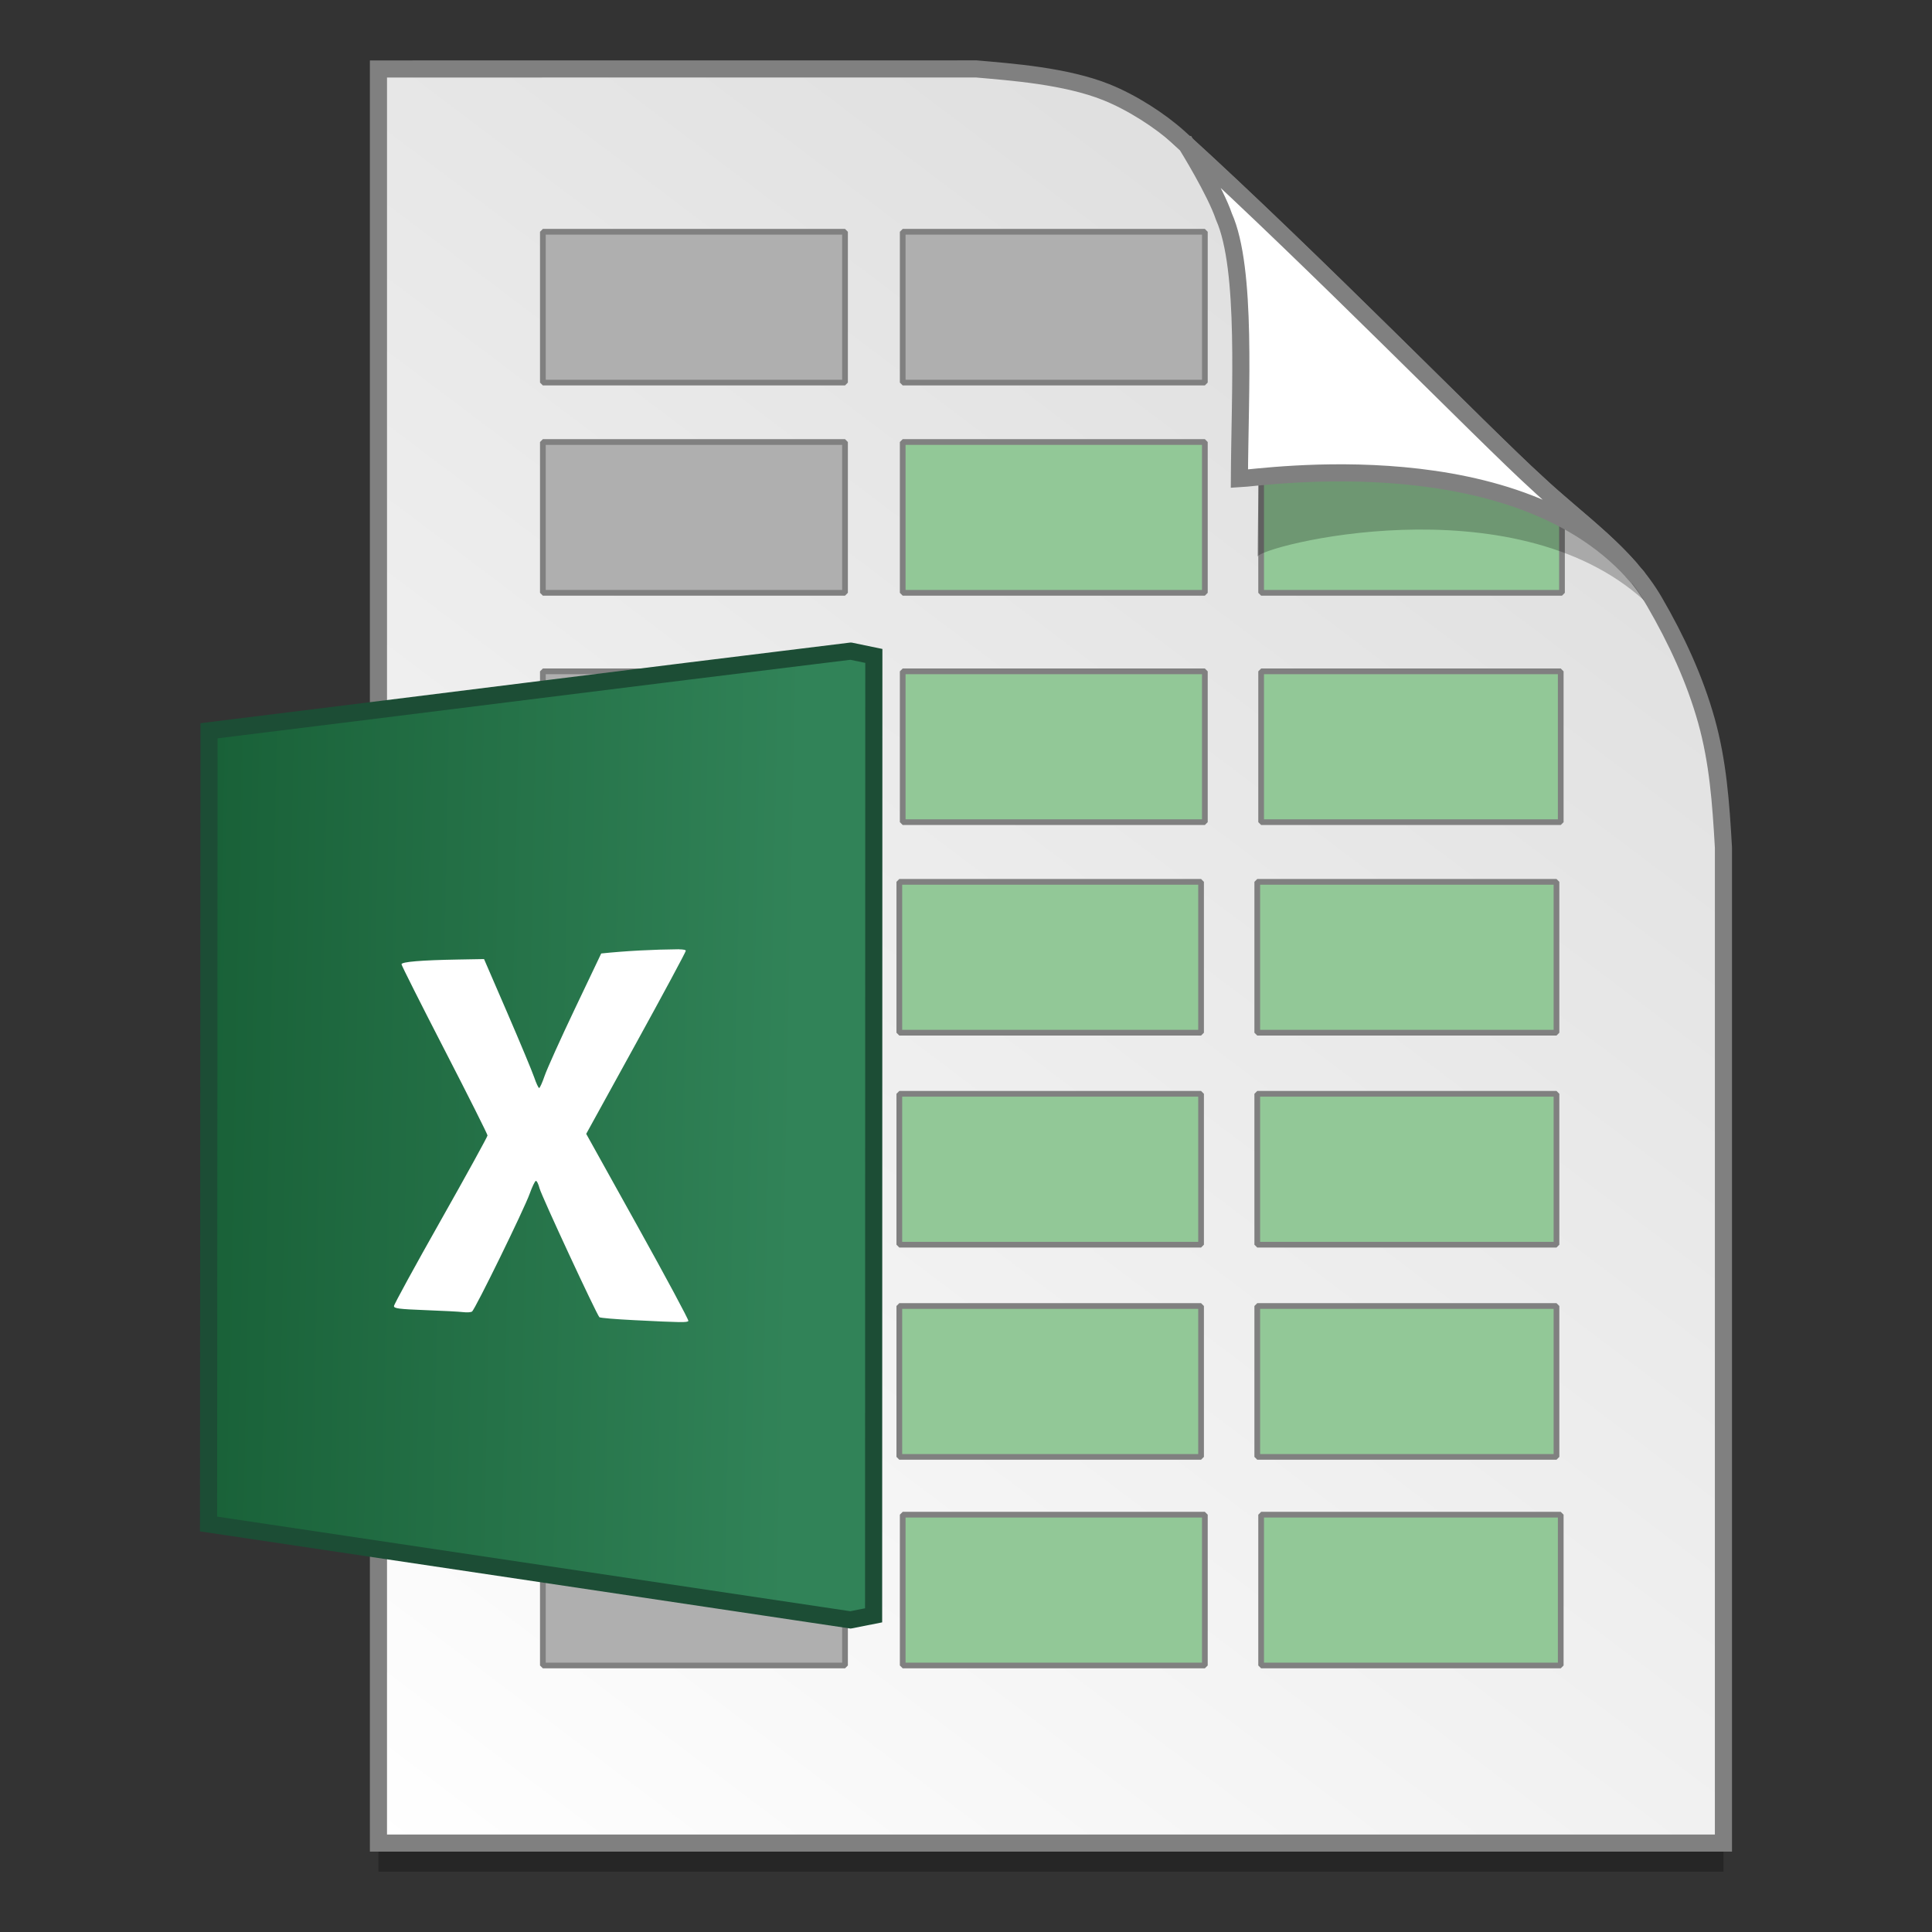 <?xml version="1.0" encoding="UTF-8" standalone="no"?>
<!-- Created with Inkscape (http://www.inkscape.org/) -->

<svg
   xmlns:osb="http://www.openswatchbook.org/uri/2009/osb"
   xmlns:dc="http://purl.org/dc/elements/1.1/"
   xmlns:cc="http://creativecommons.org/ns#"
   xmlns:rdf="http://www.w3.org/1999/02/22-rdf-syntax-ns#"
   xmlns:svg="http://www.w3.org/2000/svg"
   xmlns="http://www.w3.org/2000/svg"
   xmlns:xlink="http://www.w3.org/1999/xlink"
   xmlns:sodipodi="http://sodipodi.sourceforge.net/DTD/sodipodi-0.dtd"
   xmlns:inkscape="http://www.inkscape.org/namespaces/inkscape"
   width="128"
   height="128"
   viewBox="0 0 33.867 33.867"
   version="1.1"
   id="svg8"
   inkscape:version="0.92.2 5c3e80d, 2017-08-06"
   sodipodi:docname="application-table.svg">
  <rect x="0" y="0" width="33.867" height="33.867" fill="#333333" stroke="none"/>
  <defs
     id="defs2">
    <linearGradient
       id="linearGradient1830">
      <stop
         id="stop1826"
         style="stop-color:#d9d9d9;stop-opacity:1"
         offset="0" />
      <stop
         id="stop1828"
         style="stop-color:#ffffff;stop-opacity:1;"
         offset="1" />
    </linearGradient>
    <linearGradient
       osb:paint="solid"
       id="linearGradient6987">
      <stop
         id="stop6985"
         offset="0"
         style="stop-color:#77d2fb;stop-opacity:1;" />
    </linearGradient>
    <linearGradient
       inkscape:collect="always"
       id="linearGradient4730">
      <stop
         style="stop-color:#196138;stop-opacity:1"
         offset="0"
         id="stop4732" />
      <stop
         style="stop-color:#318358;stop-opacity:1"
         offset="1"
         id="stop4734" />
    </linearGradient>
    <linearGradient
       gradientTransform="matrix(0.955,0,0,0.955,2.258,12.72)"
       gradientUnits="userSpaceOnUse"
       y2="296.168"
       x2="4.584"
       y1="263.522"
       x1="29.203"
       id="linearGradient1503-8-3"
       xlink:href="#linearGradient1830"
       inkscape:collect="always" />
    <linearGradient
       y2="233.708"
       x2="46.972"
       y1="232.65"
       x1="-6.846"
       gradientTransform="matrix(0.191,0,0,0.186,4.953,239.881)"
       gradientUnits="userSpaceOnUse"
       id="linearGradient1057"
       xlink:href="#linearGradient4730"
       inkscape:collect="always" />
  </defs>
  <sodipodi:namedview
     id="base"
     pagecolor="#ffffff"
     bordercolor="#666666"
     borderopacity="1.0"
     inkscape:pageopacity="0.0"
     inkscape:pageshadow="2"
     inkscape:zoom="1.979899"
     inkscape:cx="1.4091472"
     inkscape:cy="24.729836"
     inkscape:document-units="mm"
     inkscape:current-layer="layer1"
     showgrid="false"
     units="px"
     inkscape:window-width="1600"
     inkscape:window-height="792"
     inkscape:window-x="0"
     inkscape:window-y="0"
     inkscape:window-maximized="1"
     showguides="false" />
  <g
     inkscape:label="Layer 1"
     inkscape:groupmode="layer"
     id="layer1"
     transform="translate(0,-263.133)">
    <g
       style="stroke-width:4.084"
       inkscape:transform-center-y="-9.4924686"
       inkscape:transform-center-x="5.4653607"
       inkscape:label="Capa 1"
       id="layer1-4-3"
       transform="matrix(0.536,0,0,0.537,-233.357,-13.76)">
      <g
         style="stroke-width:4.084"
         id="layer1-3-65-9"
         inkscape:label="Capa 1"
         transform="translate(0.42,0.035)" />
    </g>
    <g
       style="stroke-width:4.084"
       inkscape:transform-center-y="-9.4924686"
       inkscape:transform-center-x="5.4653607"
       inkscape:label="Capa 1"
       id="layer1-4"
       transform="matrix(0.536,0,0,0.537,-236.263,-13.76)">
      <g
         style="stroke-width:4.084"
         id="layer1-3-65"
         inkscape:label="Capa 1"
         transform="translate(0.42,0.035)" />
    </g>
    <g
       style="stroke-width:4.084"
       inkscape:transform-center-y="-9.4924686"
       inkscape:transform-center-x="5.4653607"
       inkscape:label="Capa 1"
       id="layer1-4-3-5"
       transform="matrix(0.536,0,0,0.537,-236.233,-13.785)">
      <g
         style="stroke-width:4.084"
         id="layer1-3-65-9-2"
         inkscape:label="Capa 1"
         transform="translate(0.42,0.035)" />
    </g>
    <g
       style="stroke-width:4.084"
       inkscape:transform-center-y="-9.4924686"
       inkscape:transform-center-x="5.4653607"
       inkscape:label="Capa 1"
       id="layer1-4-2"
       transform="matrix(0.536,0,0,0.537,-236.233,-13.76)">
      <g
         style="stroke-width:4.084"
         id="layer1-3-65-7"
         inkscape:label="Capa 1"
         transform="translate(0.42,0.035)" />
    </g>
    <g
       style="stroke-width:4.084"
       inkscape:transform-center-y="-9.4924686"
       inkscape:transform-center-x="5.4653607"
       inkscape:label="Capa 1"
       id="layer1-4-3-2"
       transform="matrix(0.511,0,0,0.512,-270.62,5.616)">
      <g
         style="stroke-width:4.084"
         id="layer1-3-65-9-9"
         inkscape:label="Capa 1"
         transform="translate(0.42,0.035)" />
    </g>
    <g
       style="stroke-width:4.084"
       inkscape:transform-center-y="-9.4924686"
       inkscape:transform-center-x="5.4653607"
       inkscape:label="Capa 1"
       id="layer1-4-1"
       transform="matrix(0.511,0,0,0.512,-270.62,5.64)">
      <g
         style="stroke-width:4.084"
         id="layer1-3-65-2"
         inkscape:label="Capa 1"
         transform="translate(0.42,0.035)" />
    </g>
    <g
       style="stroke-width:4.283"
       inkscape:transform-center-y="-9.4924686"
       inkscape:transform-center-x="5.4653607"
       inkscape:label="Capa 1"
       id="layer1-4-3-3"
       transform="matrix(0.511,0,0,0.512,-261.046,-0.148)">
      <g
         style="stroke-width:4.283"
         id="layer1-3-65-9-90"
         inkscape:label="Capa 1"
         transform="translate(0.42,0.035)" />
    </g>
    <g
       style="stroke-width:4.283"
       inkscape:transform-center-y="-9.4924686"
       inkscape:transform-center-x="5.4653607"
       inkscape:label="Capa 1"
       id="layer1-4-5"
       transform="matrix(0.511,0,0,0.512,-263.817,-0.148)">
      <g
         style="stroke-width:4.283"
         id="layer1-3-65-22"
         inkscape:label="Capa 1"
         transform="translate(0.42,0.035)" />
    </g>
    <g
       style="stroke-width:4.283"
       inkscape:transform-center-y="-9.4924686"
       inkscape:transform-center-x="5.4653607"
       inkscape:label="Capa 1"
       id="layer1-4-3-8"
       transform="matrix(0.511,0,0,0.512,-185.9,-0.148)">
      <g
         style="stroke-width:4.283"
         id="layer1-3-65-9-6"
         inkscape:label="Capa 1"
         transform="translate(0.42,0.035)" />
    </g>
    <g
       style="stroke-width:4.283"
       inkscape:transform-center-y="-9.4924686"
       inkscape:transform-center-x="5.4653607"
       inkscape:label="Capa 1"
       id="layer1-4-57"
       transform="matrix(0.511,0,0,0.512,-188.672,-0.148)">
      <g
         style="stroke-width:4.283"
         id="layer1-3-65-6"
         inkscape:label="Capa 1"
         transform="translate(0.42,0.035)" />
    </g>
    <path
       style="opacity:0.25;fill:#000000;fill-opacity:1;stroke:none;stroke-width:1.788;stroke-miterlimit:4;stroke-dasharray:none;stroke-opacity:1"
       d="m 6.634,264.843 v 31.099 H 30.211 v -17.451 c -0.045,-0.793 -0.097,-1.502 -0.298,-2.222 -0.205,-0.732 -0.527,-1.425 -0.912,-2.088 -0.493,-0.848 -1.326,-1.395 -2.066,-2.091 -0.449,-0.407 -1.419,-1.375 -2.593,-2.53 -1.165,-1.146 -2.53,-2.476 -3.671,-3.51 -0.337,-0.304 -0.826,-0.619 -1.28,-0.801 -0.353,-0.141 -0.768,-0.229 -1.169,-0.289 -0.413,-0.061 -0.811,-0.091 -1.11,-0.118 z"
       id="path5023-4-5"
       inkscape:connector-curvature="0"
       sodipodi:nodetypes="ccccascscsscc" />
    <path
       sodipodi:nodetypes="ccccascscsscc"
       inkscape:connector-curvature="0"
       id="path4623-8-3"
       d="m 6.634,264.342 v 31.099 H 30.211 v -17.451 c -0.045,-0.793 -0.097,-1.502 -0.298,-2.222 -0.205,-0.732 -0.527,-1.425 -0.912,-2.088 -0.493,-0.848 -1.326,-1.395 -2.066,-2.091 -0.449,-0.407 -1.419,-1.375 -2.593,-2.53 -1.165,-1.146 -2.53,-2.476 -3.671,-3.51 -0.337,-0.304 -0.826,-0.619 -1.28,-0.801 -0.353,-0.141 -0.768,-0.229 -1.169,-0.289 -0.413,-0.061 -0.811,-0.091 -1.11,-0.118 z"
       style="opacity:1;fill:url(#linearGradient1503-8-3);fill-opacity:1;stroke:#808080;stroke-width:0.3;stroke-miterlimit:4;stroke-dasharray:none;stroke-opacity:1" />
    <g
       transform="matrix(0.954,0,0,0.954,-38.719,11.918)"
       id="g1245"
       style="stroke-width:0.105;stroke:#808080;stroke-opacity:1;stroke-miterlimit:4;stroke-dasharray:none">
      <rect
         style="opacity:1;fill:#afafaf;fill-opacity:1;fill-rule:evenodd;stroke:#808080;stroke-width:0.105;stroke-linecap:round;stroke-linejoin:bevel;stroke-miterlimit:4;stroke-dasharray:none;stroke-opacity:1"
         id="rect1199"
         width="5.552"
         height="2.771"
         x="50.561"
         y="267.587" />
      <rect
         y="267.587"
         x="57.173"
         height="2.771"
         width="5.552"
         id="rect1201"
         style="opacity:1;fill:#afafaf;fill-opacity:1;fill-rule:evenodd;stroke:#808080;stroke-width:0.105;stroke-linecap:round;stroke-linejoin:bevel;stroke-miterlimit:4;stroke-dasharray:none;stroke-opacity:1" />
      <rect
         y="271.45"
         x="50.561"
         height="2.771"
         width="5.552"
         id="rect1203"
         style="opacity:1;fill:#afafaf;fill-opacity:1;fill-rule:evenodd;stroke:#808080;stroke-width:0.105;stroke-linecap:round;stroke-linejoin:bevel;stroke-miterlimit:4;stroke-dasharray:none;stroke-opacity:1" />
      <rect
         style="opacity:1;fill:#92c897;fill-opacity:1;fill-rule:evenodd;stroke:#808080;stroke-width:0.105;stroke-linecap:round;stroke-linejoin:bevel;stroke-miterlimit:4;stroke-dasharray:none;stroke-opacity:1"
         id="rect1205"
         width="5.552"
         height="2.771"
         x="57.173"
         y="271.45" />
      <path
         style="opacity:1;fill:#92c897;fill-opacity:1;fill-rule:evenodd;stroke:#808080;stroke-width:0.105;stroke-linecap:round;stroke-linejoin:bevel;stroke-miterlimit:4;stroke-dasharray:none;stroke-opacity:1"
         d="m 63.759,271.45 3.759,0.359 1.769,0.708 v 1.704 h -5.528 z"
         id="path1207"
         inkscape:connector-curvature="0"
         sodipodi:nodetypes="cccccc" />
      <rect
         style="opacity:1;fill:#afafaf;fill-opacity:1;fill-rule:evenodd;stroke:#808080;stroke-width:0.105;stroke-linecap:round;stroke-linejoin:bevel;stroke-miterlimit:4;stroke-dasharray:none;stroke-opacity:1"
         id="rect1209"
         width="5.552"
         height="2.771"
         x="50.561"
         y="275.664" />
      <rect
         y="275.664"
         x="57.173"
         height="2.771"
         width="5.552"
         id="rect1211"
         style="opacity:1;fill:#92c897;fill-opacity:1;fill-rule:evenodd;stroke:#808080;stroke-width:0.105;stroke-linecap:round;stroke-linejoin:bevel;stroke-miterlimit:4;stroke-dasharray:none;stroke-opacity:1" />
      <rect
         style="opacity:1;fill:#92c897;fill-opacity:1;fill-rule:evenodd;stroke:#808080;stroke-width:0.105;stroke-linecap:round;stroke-linejoin:bevel;stroke-miterlimit:4;stroke-dasharray:none;stroke-opacity:1"
         id="rect1213"
         width="5.505"
         height="2.771"
         x="63.759"
         y="275.664" />
      <g
         id="g1221"
         transform="matrix(0.248,0,0,0.248,8.582,227.98)"
         style="fill:#92c897;fill-opacity:1;stroke-width:0.423;stroke:#808080;stroke-opacity:1;stroke-miterlimit:4;stroke-dasharray:none">
        <rect
           style="opacity:1;fill:#92c897;fill-opacity:1;fill-rule:evenodd;stroke:#808080;stroke-width:0.423;stroke-linecap:round;stroke-linejoin:bevel;stroke-miterlimit:4;stroke-dasharray:none;stroke-opacity:1"
           id="rect1215"
           width="22.357"
           height="11.179"
           x="169.053"
           y="207.869" />
        <rect
           y="207.869"
           x="195.68"
           height="11.179"
           width="22.357"
           id="rect1217"
           style="opacity:1;fill:#92c897;fill-opacity:1;fill-rule:evenodd;stroke:#808080;stroke-width:0.423;stroke-linecap:round;stroke-linejoin:bevel;stroke-miterlimit:4;stroke-dasharray:none;stroke-opacity:1" />
        <rect
           style="opacity:1;fill:#92c897;fill-opacity:1;fill-rule:evenodd;stroke:#808080;stroke-width:0.423;stroke-linecap:round;stroke-linejoin:bevel;stroke-miterlimit:4;stroke-dasharray:none;stroke-opacity:1"
           id="rect1219"
           width="22.17"
           height="11.179"
           x="222.201"
           y="207.869" />
      </g>
      <g
         transform="matrix(0.248,0,0,0.248,8.582,231.875)"
         id="g1229"
         style="fill:#92c897;fill-opacity:1;stroke-width:0.423;stroke:#808080;stroke-opacity:1;stroke-miterlimit:4;stroke-dasharray:none">
        <rect
           y="207.869"
           x="169.053"
           height="11.179"
           width="22.357"
           id="rect1223"
           style="opacity:1;fill:#92c897;fill-opacity:1;fill-rule:evenodd;stroke:#808080;stroke-width:0.423;stroke-linecap:round;stroke-linejoin:bevel;stroke-miterlimit:4;stroke-dasharray:none;stroke-opacity:1" />
        <rect
           style="opacity:1;fill:#92c897;fill-opacity:1;fill-rule:evenodd;stroke:#808080;stroke-width:0.423;stroke-linecap:round;stroke-linejoin:bevel;stroke-miterlimit:4;stroke-dasharray:none;stroke-opacity:1"
           id="rect1225"
           width="22.357"
           height="11.179"
           x="195.68"
           y="207.869" />
        <rect
           y="207.869"
           x="222.201"
           height="11.179"
           width="22.17"
           id="rect1227"
           style="opacity:1;fill:#92c897;fill-opacity:1;fill-rule:evenodd;stroke:#808080;stroke-width:0.423;stroke-linecap:round;stroke-linejoin:bevel;stroke-miterlimit:4;stroke-dasharray:none;stroke-opacity:1" />
      </g>
      <g
         id="g1237"
         transform="matrix(0.248,0,0,0.248,8.582,235.774)"
         style="fill:#92c897;fill-opacity:1;stroke-width:0.423;stroke:#808080;stroke-opacity:1;stroke-miterlimit:4;stroke-dasharray:none">
        <rect
           style="opacity:1;fill:#92c897;fill-opacity:1;fill-rule:evenodd;stroke:#808080;stroke-width:0.423;stroke-linecap:round;stroke-linejoin:bevel;stroke-miterlimit:4;stroke-dasharray:none;stroke-opacity:1"
           id="rect1231"
           width="22.357"
           height="11.179"
           x="169.053"
           y="207.869" />
        <rect
           y="207.869"
           x="195.68"
           height="11.179"
           width="22.357"
           id="rect1233"
           style="opacity:1;fill:#92c897;fill-opacity:1;fill-rule:evenodd;stroke:#808080;stroke-width:0.423;stroke-linecap:round;stroke-linejoin:bevel;stroke-miterlimit:4;stroke-dasharray:none;stroke-opacity:1" />
        <rect
           style="opacity:1;fill:#92c897;fill-opacity:1;fill-rule:evenodd;stroke:#808080;stroke-width:0.423;stroke-linecap:round;stroke-linejoin:bevel;stroke-miterlimit:4;stroke-dasharray:none;stroke-opacity:1"
           id="rect1235"
           width="22.17"
           height="11.179"
           x="222.201"
           y="207.869" />
      </g>
      <rect
         style="opacity:1;fill:#afafaf;fill-opacity:1;fill-rule:evenodd;stroke:#808080;stroke-width:0.105;stroke-linecap:round;stroke-linejoin:bevel;stroke-miterlimit:4;stroke-dasharray:none;stroke-opacity:1"
         id="rect1239"
         width="5.552"
         height="2.771"
         x="50.561"
         y="291.16" />
      <rect
         y="291.16"
         x="57.173"
         height="2.771"
         width="5.552"
         id="rect1241"
         style="opacity:1;fill:#92c897;fill-opacity:1;fill-rule:evenodd;stroke:#808080;stroke-width:0.105;stroke-linecap:round;stroke-linejoin:bevel;stroke-miterlimit:4;stroke-dasharray:none;stroke-opacity:1" />
      <rect
         style="opacity:1;fill:#92c897;fill-opacity:1;fill-rule:evenodd;stroke:#808080;stroke-width:0.105;stroke-linecap:round;stroke-linejoin:bevel;stroke-miterlimit:4;stroke-dasharray:none;stroke-opacity:1"
         id="rect1243"
         width="5.505"
         height="2.771"
         x="63.759"
         y="291.16" />
    </g>
    <path
       sodipodi:nodetypes="ccccsccsc"
       inkscape:connector-curvature="0"
       id="path1355-8-5"
       d="m 21.109,266.164 c 0.016,0.025 0.535,0.863 0.694,1.334 0.431,0.965 0.247,3.788 0.239,5.396 0.026,-0.185 4.473,-1.331 6.781,0.767 -0.015,-0.026 -0.047,-0.077 -0.119,-0.178 -0.069,-0.096 -0.174,-0.238 -0.354,-0.422 -0.504,-0.576 -0.22,-0.081 -0.768,-0.65 -0.474,-0.43 -1.497,-1.45 -2.735,-2.668 -1.184,-1.165 -2.562,-2.508 -3.737,-3.58 z"
       style="opacity:0.248;fill:#000000;fill-opacity:1;stroke:none;stroke-width:0.286;stroke-miterlimit:4;stroke-dasharray:none;stroke-opacity:1" />
    <path
       style="opacity:1;fill:#ffffff;fill-opacity:1;stroke:#808080;stroke-width:0.3;stroke-miterlimit:4;stroke-dasharray:none;stroke-opacity:1"
       d="m 20.797,265.666 c 0.015,0.024 0.507,0.818 0.658,1.265 0.408,0.915 0.279,3.069 0.271,4.594 0.409,-0.021 4.92,-0.703 6.988,1.739 -0.028,-0.048 -0.098,-0.088 -0.137,-0.165 -0.478,-0.547 -1.087,-0.986 -1.644,-1.509 -0.449,-0.407 -1.419,-1.375 -2.593,-2.53 -1.122,-1.104 -2.43,-2.378 -3.544,-3.394 z"
       id="path4753-0-6"
       inkscape:connector-curvature="0"
       sodipodi:nodetypes="ccccccsc" />
    <g
       style="stroke-width:4.283"
       inkscape:transform-center-y="-9.4924686"
       inkscape:transform-center-x="5.4653607"
       inkscape:label="Capa 1"
       id="layer1-4-3-39"
       transform="matrix(0.511,0,0,0.512,-185.294,-0.148)">
      <g
         style="stroke-width:4.283"
         id="layer1-3-65-9-0"
         inkscape:label="Capa 1"
         transform="translate(0.42,0.035)" />
    </g>
    <g
       style="stroke-width:4.283"
       inkscape:transform-center-y="-9.4924686"
       inkscape:transform-center-x="5.4653607"
       inkscape:label="Capa 1"
       id="layer1-4-52"
       transform="matrix(0.511,0,0,0.512,-186.725,-0.148)">
      <g
         style="stroke-width:4.283"
         id="layer1-3-65-27"
         inkscape:label="Capa 1"
         transform="translate(0.42,0.035)" />
    </g>
    <path
       sodipodi:nodetypes="ccccccc"
       inkscape:connector-curvature="0"
       id="path1047"
       d="m 14.913,274.547 0.405,0.084 -0.004,16.818 -0.405,0.08 -11.253,-1.681 0.008,-13.905 c 3.726,-0.459 7.502,-0.939 11.248,-1.396 z"
       style="opacity:1;fill:url(#linearGradient1057);fill-opacity:1;fill-rule:evenodd;stroke:#1c4d35;stroke-width:0.3;stroke-linecap:butt;stroke-linejoin:miter;stroke-miterlimit:4;stroke-dasharray:none;stroke-opacity:1" />
    <path
       style="fill:#ffffff;fill-opacity:1;stroke-width:1"
       d="m 11.902,279.773 c -0.451,0.004 -0.934,0.029 -1.363,0.074 l -0.46,0.966 c -0.253,0.531 -0.492,1.062 -0.532,1.179 -0.04,0.117 -0.083,0.213 -0.096,0.213 -0.013,0 -0.052,-0.084 -0.087,-0.187 -0.035,-0.103 -0.247,-0.611 -0.471,-1.13 l -0.408,-0.943 -0.453,0.008 c -0.642,0.011 -0.994,0.04 -0.994,0.083 0,0.02 0.339,0.694 0.754,1.499 0.415,0.805 0.754,1.481 0.754,1.502 0,0.021 -0.369,0.692 -0.82,1.49 -0.451,0.798 -0.82,1.473 -0.82,1.501 0,0.042 0.087,0.053 0.549,0.071 0.302,0.011 0.601,0.027 0.664,0.035 0.063,0.008 0.133,0.004 0.155,-0.01 0.052,-0.032 0.914,-1.793 1.012,-2.068 0.042,-0.117 0.09,-0.217 0.106,-0.222 0.017,-0.006 0.046,0.053 0.066,0.13 0.033,0.129 0.998,2.207 1.049,2.259 0.012,0.013 0.288,0.036 0.613,0.052 0.831,0.042 0.929,0.043 0.947,0.013 0.009,-0.015 -0.39,-0.759 -0.887,-1.653 l -0.904,-1.626 0.873,-1.586 c 0.48,-0.872 0.873,-1.603 0.873,-1.624 0,-0.014 -0.034,-0.023 -0.12,-0.025 z"
       id="path4907"
       inkscape:connector-curvature="0"
       sodipodi:nodetypes="cccscsccssssssccscscscsccssc" />
  </g>
</svg>

